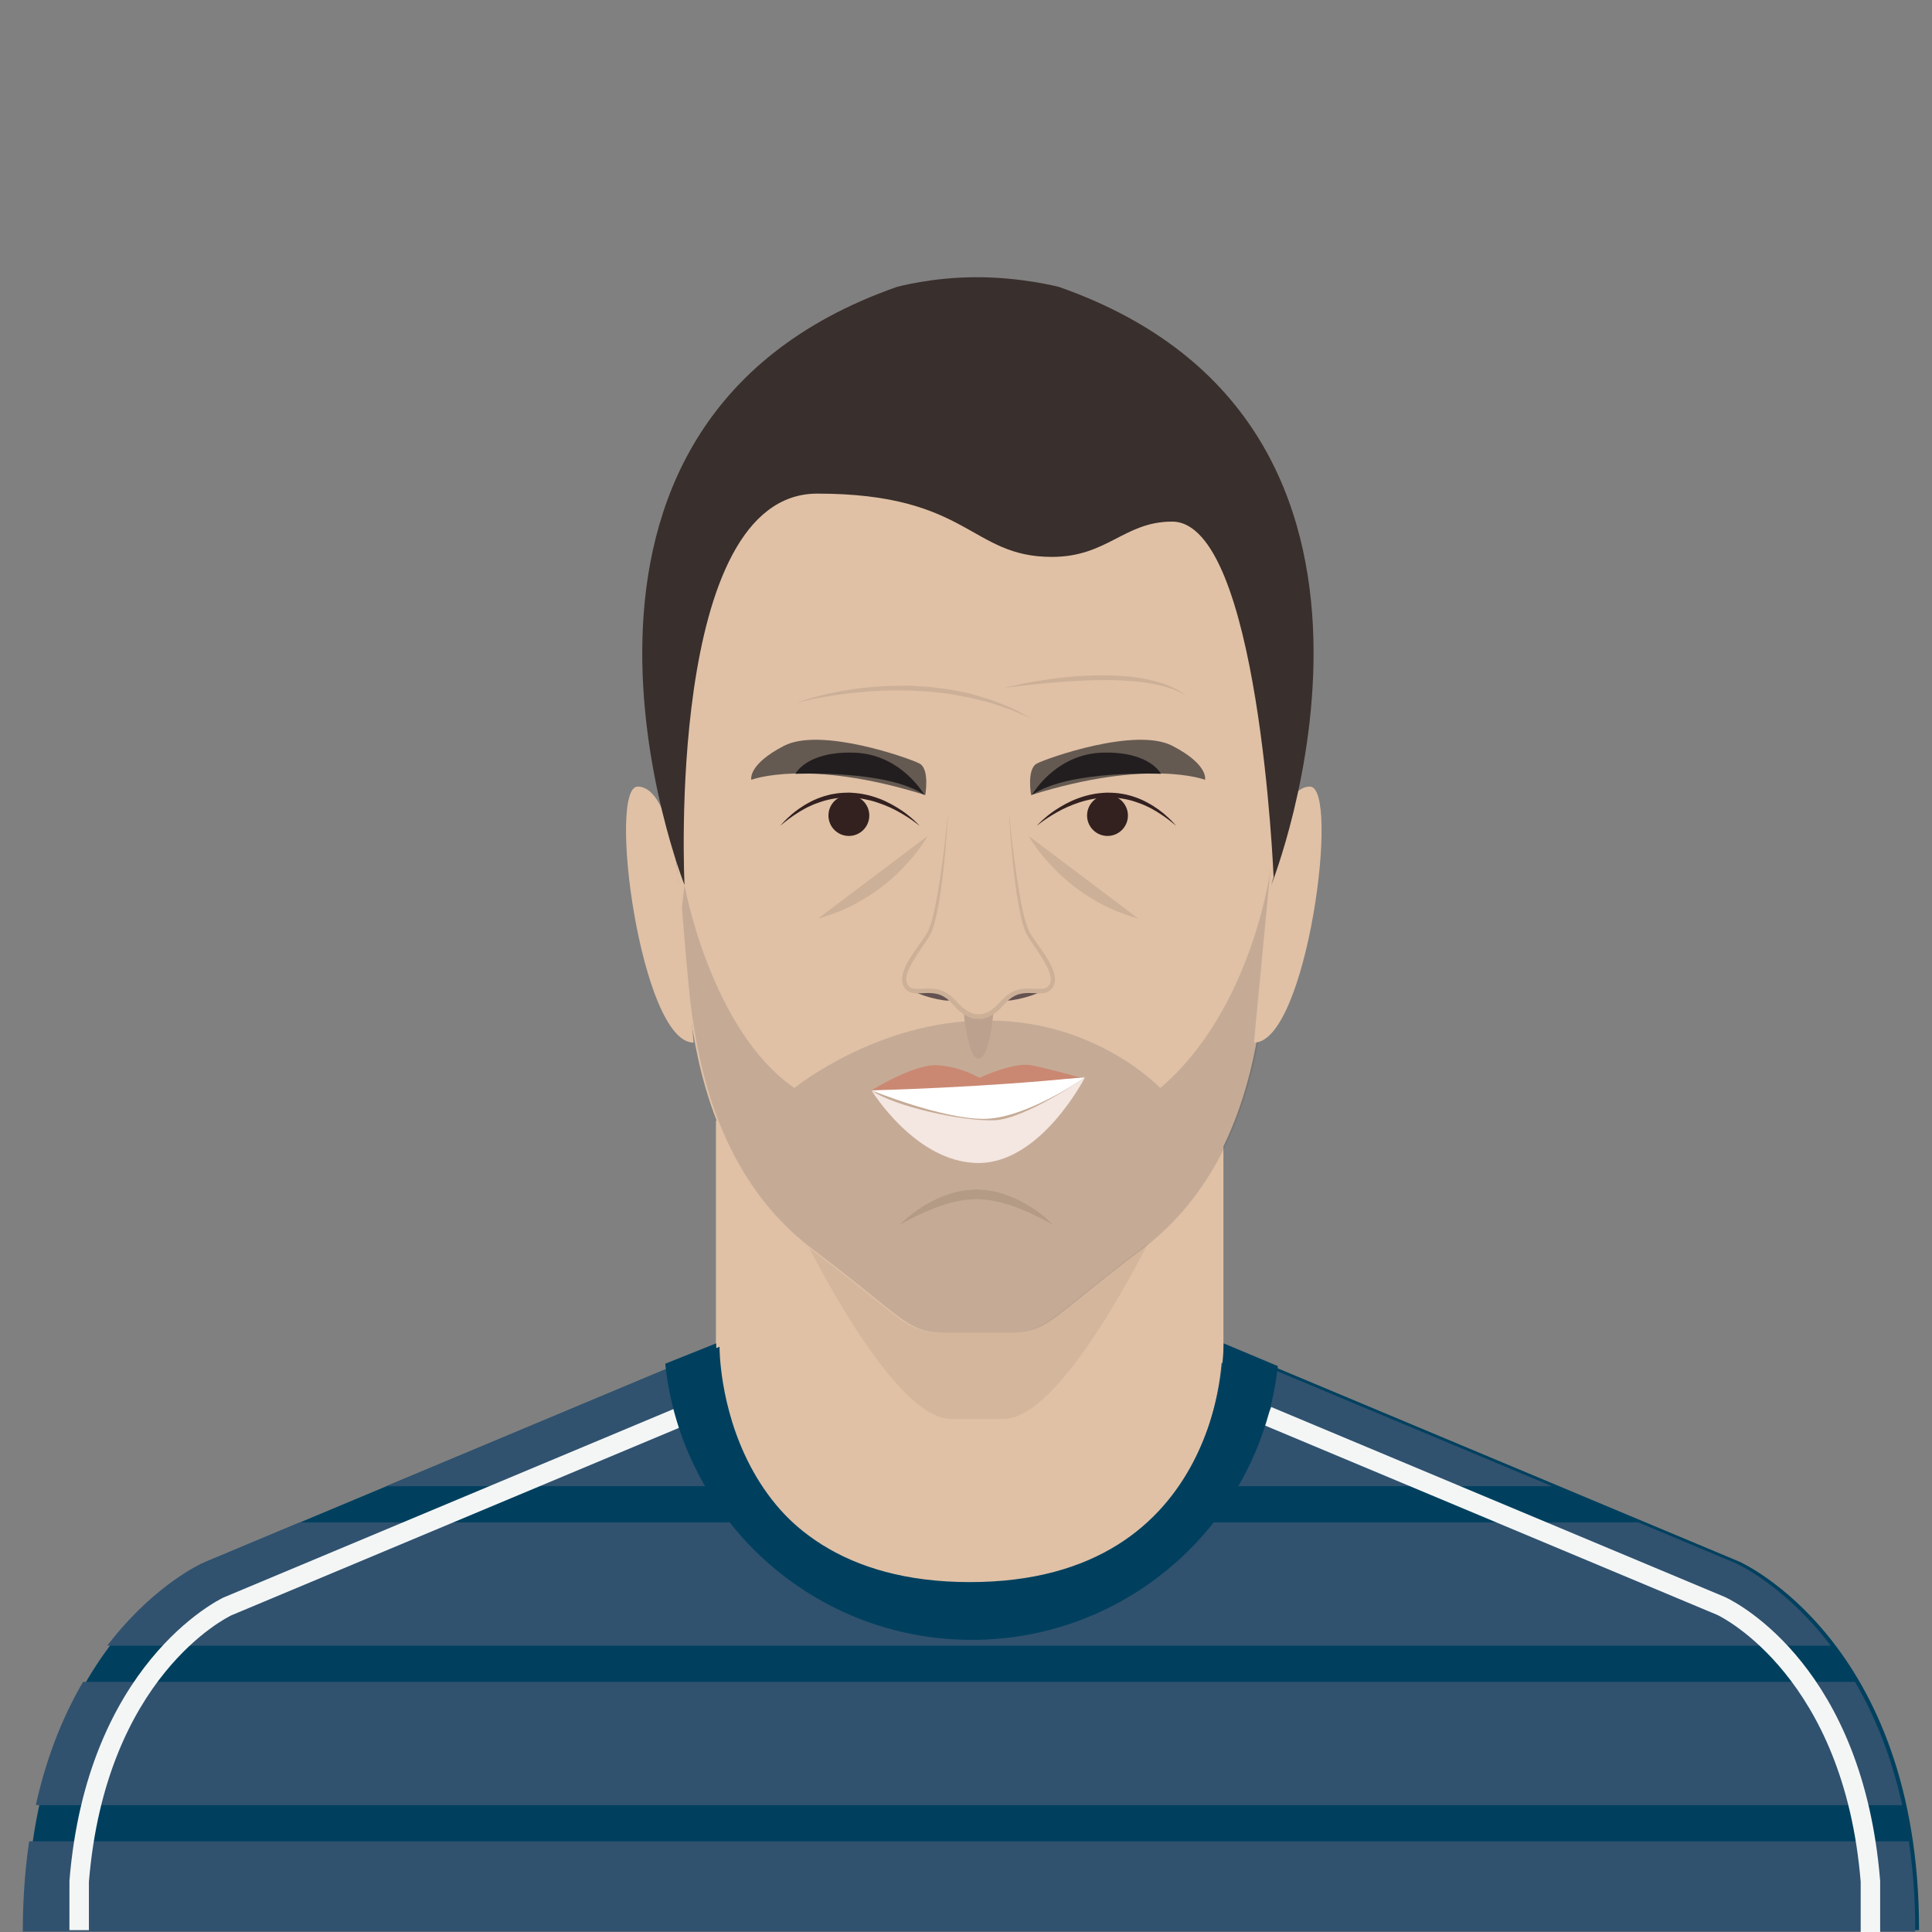 <?xml version="1.0" encoding="utf-8"?>
<!-- Generator: Adobe Illustrator 16.0.0, SVG Export Plug-In . SVG Version: 6.00 Build 0)  -->
<!DOCTYPE svg PUBLIC "-//W3C//DTD SVG 1.1//EN" "http://www.w3.org/Graphics/SVG/1.1/DTD/svg11.dtd">
<svg version="1.1" id="Layer_1" xmlns="http://www.w3.org/2000/svg" xmlns:xlink="http://www.w3.org/1999/xlink" x="0px" y="0px"
	 width="396.85px" height="396.851px" viewBox="0 0 396.85 396.851" enable-background="new 0 0 396.85 396.851"
	 xml:space="preserve">
	<rect x="0" y="0" width="396.85" height="396.851" fill="#808080" stroke="none"/>
	<defs>
	    <clipPath id="circle-clip">
	        <circle stroke="#000000" stroke-miterlimit="10" cx="200" cy="200" r="175" />
	    </clipPath>
	</defs>
<g>
	<rect width="400" height="400" class="player-bg" fill="rgba(0,0,0,0)"/>
	<g>
		<rect x="147.059" y="230.188" fill="#E0C1A6" width="104.24" height="104.621"/>
	</g>
	<g>
		<path fill="#00405E" d="M199.742,325.667c52.613,0,52.119-49.037,52.119-49.037l105.406,44.142c0,0,36.928,16.228,36.928,75.697
			H5.467c0-59.47,36.928-75.697,36.928-75.697l105.406-44.142c0,0-0.494,49.037,52.119,49.037"/>
	</g>
	<g>
		<defs>
			<path id="SVGID_3_" d="M198.959,325.962c52.613,0,52.119-49.037,52.119-49.037l105.406,44.142c0,0,36.928,16.228,36.928,75.697
				H4.684c0-59.47,36.928-75.697,36.928-75.697l105.406-44.142c0,0-0.494,49.037,52.119,49.037"/>
		</defs>
		<clipPath id="SVGID_2_">
			<use xlink:href="#SVGID_3_"  overflow="visible"/>
		</clipPath>
		<g clip-path="url(#SVGID_2_)">
			<rect x="-29.355" y="247.214" fill="#30526F" width="456.807" height="25.309"/>
		</g>
		<g clip-path="url(#SVGID_2_)">
			<rect x="-29.355" y="279.966" fill="#30526F" width="456.807" height="25.309"/>
		</g>
		<g clip-path="url(#SVGID_2_)">
			<rect x="-29.355" y="312.718" fill="#30526F" width="456.807" height="25.311"/>
		</g>
		<g clip-path="url(#SVGID_2_)">
			<rect x="-29.355" y="345.472" fill="#30526F" width="456.807" height="25.311"/>
		</g>
		<g clip-path="url(#SVGID_2_)">
			<rect x="-29.355" y="378.226" fill="#30526F" width="456.807" height="25.311"/>
		</g>
	</g>
	<g>
		<path fill="#F4F6F6" d="M386.201,397.058h-4V386.55c-3.42-41.918-28.369-54.314-29.43-54.822l-93.193-39.024l1.545-3.689
			l93.283,39.065c2.965,1.415,28.27,14.729,31.789,58.229l0.006,0.161V397.058z M18.262,396.469h-4l0.006-10.161
			c3.594-44.424,30.52-57.633,31.664-58.174l93.408-39.12l1.545,3.689l-93.326,39.084c-0.977,0.464-25.864,12.682-29.297,54.763
			V396.469z"/>
	</g>
	<g>
		<path fill="#D4B69D" d="M240.766,245.319c0,0-20.895,46.152-34.639,46.152h-10.723c-13.744,0-34.639-46.152-34.639-46.152H240.766
			z"/>
	</g>
	<g>
		<path fill="#E0C1A6" d="M265.859,122.632c0,0-5.213,74.439-6.701,84.861s-5.211,34.242-24.936,49.131
			c-19.729,14.889-19.133,17.121-27.805,17.121h-12.023c-8.672,0-8.076-2.232-27.803-17.121s-23.449-38.709-24.938-49.131
			s-6.699-84.861-6.699-84.861s5.217-37.033,28.848-39.824c23.633-2.791,52.252-7.258,52.252-7.258s28.939,3.352,32.541,10.607
			C252.197,93.415,265.859,122.632,265.859,122.632z"/>
	</g>
	<g opacity="0.2">
		<defs>
			<path id="SVGID_5_" opacity="0.2" d="M266.219,122.632c0,0-5.213,74.439-6.699,84.861c-1.488,10.422-5.211,34.242-24.938,49.131
				s-19.133,17.121-27.805,17.121h-12.021c-8.672,0-8.078-2.232-27.805-17.121s-23.447-38.709-24.936-49.131
				c-1.49-10.422-6.699-84.861-6.699-84.861s5.215-37.033,28.846-39.824c23.633-2.791,52.252-7.258,52.252-7.258
				s28.939,3.352,32.541,10.607C252.557,93.415,266.219,122.632,266.219,122.632z"/>
		</defs>
		<clipPath id="SVGID_4_">
			<use xlink:href="#SVGID_5_"  overflow="visible"/>
		</clipPath>
		<g clip-path="url(#SVGID_4_)">
			<path fill="#5A5455" d="M260.941,178.788c0,0-3.783,28.705-22.609,44.691c0,0-13.076-13.848-35.197-13.848h-0.764
				c-22.121,0-39.197,13.848-39.197,13.848c-17.213-11.865-22.568-41.691-22.568-41.691l-5.289,45.199l21.213,28.057l27.637,33.588
				h43.408l22.498-32.473l19.26-62.695L260.941,178.788z"/>
		</g>
	</g>
	<g opacity="0.7">
		<path fill="#312D2E" d="M211.795,163.31c0,0-0.951-5.363,1.199-6.479c2.15-1.117,20.295-7.537,27.832-3.629
			s6.699,6.977,6.699,6.977S236.08,155.714,211.795,163.31z"/>
	</g>
	<g>
		<path fill="#221E20" d="M211.953,163.31c0,0,4.746-8.434,14.516-8.713c9.771-0.279,12.004,4.355,12.004,4.355
			S219.49,158.065,211.953,163.31z"/>
	</g>
	<g>
		<path fill="#BCA18F" d="M197.723,205.472c0,0,0.734,11.975,3.297,11.975s3.254-11.975,3.254-11.975H197.723z"/>
	</g>
	<g>
		<path fill="#645251" d="M187.545,203.565c0,0,2.342,1.318,6.297,1.906c3.957,0.586,0-3.516,0-3.516L187.545,203.565z"/>
	</g>
	<g>
		<path fill="#645251" d="M214.055,203.565c0,0-2.344,1.318-6.297,1.906c-3.957,0.586,0-3.516,0-3.516L214.055,203.565z"/>
	</g>
	<g>
		<g>
			<path fill="#E0C1A6" d="M207.242,166.88c0,0,1.537,21.309,4.176,25.262c2.635,3.957,6.15,8.131,4.393,10.547
				s-5.99-1.311-9.885,3.297c-2.396,2.832-4.395,2.832-4.395,2.832h-1.064c0,0-1.998,0-4.395-2.832
				c-3.895-4.607-8.127-0.881-9.885-3.297s1.758-6.59,4.395-10.547c2.635-3.953,4.174-25.262,4.174-25.262"/>
		</g>
		<g>
			<path fill="#CCB097" d="M207.242,166.88c0,0,0.182,1.693,0.497,4.658c0.335,2.96,0.836,7.193,1.7,12.217
				c0.22,1.255,0.467,2.559,0.787,3.889c0.32,1.317,0.672,2.725,1.312,3.939c0.705,1.213,1.668,2.416,2.522,3.693
				c0.869,1.277,1.76,2.609,2.332,4.198c0.269,0.788,0.461,1.706,0.181,2.635c-0.053,0.236-0.171,0.445-0.294,0.653l-0.092,0.156
				c-0.023,0.03,0.021-0.015-0.059,0.079l-0.025,0.028l-0.053,0.056l-0.207,0.225c-0.139,0.147-0.426,0.323-0.643,0.443
				c-0.227,0.072-0.463,0.192-0.689,0.21c-0.924,0.16-1.763,0.046-2.577,0.025c-0.813-0.033-1.607-0.009-2.364,0.169
				c-0.764,0.157-1.453,0.538-2.082,1c-0.311,0.241-0.612,0.495-0.875,0.802l-0.868,0.927c-0.558,0.624-1.321,1.233-2.075,1.698
				c-0.398,0.223-0.813,0.424-1.264,0.568c-0.232,0.062-0.461,0.127-0.719,0.155c-0.311,0.021-0.453,0.007-0.688,0.013
				c-0.226-0.003-0.399,0.008-0.666-0.01c-0.285-0.029-0.51-0.096-0.741-0.157c-0.451-0.144-0.866-0.345-1.265-0.568
				c-0.77-0.48-1.481-1.04-2.072-1.694l-0.87-0.929c-0.146-0.148-0.29-0.317-0.438-0.45l-0.444-0.357
				c-0.616-0.453-1.314-0.84-2.076-0.996c-0.756-0.178-1.55-0.202-2.363-0.17c-0.814,0.021-1.654,0.136-2.578-0.024
				c-0.227-0.019-0.462-0.138-0.689-0.21c-0.211-0.125-0.445-0.245-0.617-0.419l-0.252-0.272c-0.05-0.063-0.065-0.051-0.141-0.178
				l-0.076-0.133c-0.1-0.173-0.205-0.342-0.277-0.613c-0.299-0.979-0.094-1.862,0.172-2.661c0.572-1.589,1.461-2.923,2.33-4.2
				c0.854-1.271,1.824-2.487,2.521-3.686c0.179-0.324,0.345-0.646,0.44-0.969c0.111-0.326,0.244-0.631,0.34-0.97
				c0.185-0.678,0.395-1.336,0.533-2.007c0.32-1.33,0.568-2.635,0.789-3.889c0.862-5.023,1.365-9.257,1.699-12.217
				c0.316-2.965,0.498-4.658,0.498-4.658s-0.077,1.702-0.305,4.677c-0.254,2.971-0.559,7.225-1.338,12.29
				c-0.196,1.267-0.418,2.584-0.716,3.939c-0.128,0.681-0.329,1.363-0.505,2.061c-0.227,0.685-0.437,1.467-0.793,2.086
				c-0.75,1.344-1.652,2.502-2.482,3.8c-0.824,1.276-1.696,2.591-2.191,4.021c-0.244,0.695-0.353,1.482-0.166,2.067
				c0.012,0.13,0.115,0.312,0.224,0.489l0.075,0.133c-0.029-0.036,0.041,0.039,0.057,0.054l0.164,0.176
				c0.111,0.116,0.26,0.177,0.393,0.266c0.165,0.039,0.299,0.13,0.486,0.14c1.428,0.205,3.225-0.268,4.983,0.17
				c0.891,0.182,1.71,0.615,2.446,1.154l0.541,0.438c0.166,0.149,0.299,0.305,0.449,0.456l0.875,0.921
				c0.549,0.604,1.195,1.096,1.867,1.513c0.346,0.189,0.698,0.357,1.062,0.471c0.181,0.047,0.367,0.096,0.507,0.111
				c0.157,0.014,0.41,0.002,0.611,0.006c0.469,0.014,0.732,0.007,1.117-0.115c0.363-0.114,0.716-0.283,1.062-0.472
				c0.688-0.435,1.281-0.875,1.863-1.51l0.877-0.923c0.294-0.336,0.638-0.627,0.998-0.9c0.725-0.53,1.552-0.971,2.439-1.15
				c1.76-0.438,3.555,0.036,4.984-0.169c0.188-0.011,0.32-0.101,0.486-0.14c0.126-0.094,0.222-0.1,0.367-0.241l0.209-0.224
				l0.052-0.056l0.026-0.027c-0.061,0.075-0.008,0.005-0.018,0.015l0.061-0.109c0.084-0.143,0.174-0.283,0.206-0.449
				c0.204-0.637,0.081-1.387-0.159-2.094c-0.495-1.43-1.365-2.745-2.189-4.021c-0.827-1.294-1.737-2.465-2.479-3.794
				c-0.695-1.396-0.996-2.797-1.303-4.151c-0.297-1.355-0.52-2.673-0.716-3.939c-0.778-5.065-1.085-9.319-1.339-12.29
				C207.32,168.582,207.242,166.88,207.242,166.88z"/>
		</g>
	</g>
	<g>
		<path fill="#E0C1A6" d="M260.941,178.788c0,0,1.795-17.213,8.121-17.213s-0.637,52.688-11.484,52.584"/>
	</g>
	<g>
		<path fill="#E0C1A6" d="M139.117,178.788c0,0-1.797-17.213-8.123-17.213s0.639,52.688,11.484,52.584"/>
	</g>
	<g>
		<path fill="#FFFFFF" d="M179.016,223.966c0,0,14.369,5.861,23.025,5.861s20.801-8.494,20.801-8.494L179.016,223.966"/>
	</g>
	<g>
		<path fill="#CA8872" d="M221.863,221.333c0,0-6.42-1.834-10.041-2.535c-3.621-0.699-10.615,2.584-10.615,2.584
			s-4.188-2.441-8.934-2.582c-4.746-0.139-13.258,5.166-13.258,5.166S201.486,223.446,221.863,221.333z"/>
	</g>
	<g>
		<path fill="#CCB097" d="M211.303,171.712c0,0,6.885,12.721,22.516,16.967"/>
	</g>
	<g>
		<path fill="#B39B85" d="M184.879,251.552c0,0,0.361-0.405,1.068-1.042c0.707-0.634,1.76-1.502,3.137-2.392
			c1.371-0.898,3.068-1.825,5.021-2.547c0.979-0.354,2.014-0.679,3.1-0.892c0.543-0.108,1.102-0.168,1.657-0.253
			c0.582-0.05,1.085-0.072,1.743-0.104c0.539,0.032,1.064,0.052,1.611,0.1c0.569,0.084,1.152,0.146,1.699,0.256
			c1.087,0.209,2.122,0.538,3.1,0.891c1.955,0.721,3.652,1.648,5.021,2.547c1.378,0.89,2.43,1.759,3.138,2.393
			c0.706,0.637,1.067,1.043,1.067,1.043s-1.87-1.111-4.758-2.43c-1.448-0.646-3.155-1.337-5.021-1.881
			c-0.931-0.282-1.909-0.473-2.896-0.663c-0.49-0.087-0.969-0.123-1.457-0.192c-0.516-0.035-1.064-0.041-1.596-0.066l-1.465,0.062
			c-0.502,0.068-1.004,0.107-1.498,0.195c-0.987,0.187-1.967,0.38-2.896,0.662c-1.866,0.542-3.572,1.233-5.021,1.881
			C186.748,250.438,184.879,251.552,184.879,251.552z"/>
	</g>
	<g>
		<path fill="#00405E" d="M251.346,275.939c0,0,0.494,49.037-52.119,49.037c-52.615,0-52.121-49.037-52.121-49.037l-10.455,4.176
			c3.281,31.87,30.21,56.729,62.948,56.729c32.567,0,59.38-24.606,62.886-56.24L251.346,275.939z"/>
	</g>
	<g>
		<path fill="#33201F" d="M212.953,169.644c0,0,0.324-0.388,0.97-0.992c0.655-0.588,1.598-1.444,2.876-2.275
			c0.631-0.427,1.346-0.841,2.115-1.261c0.779-0.398,1.611-0.813,2.52-1.13c0.901-0.327,1.854-0.627,2.852-0.812
			c0.991-0.217,2.023-0.302,3.053-0.357c1.033,0.005,2.069,0.048,3.07,0.228c0.506,0.068,0.996,0.177,1.477,0.313
			c0.486,0.109,0.947,0.276,1.404,0.433c0.912,0.314,1.76,0.709,2.523,1.142c0.783,0.4,1.459,0.887,2.092,1.309
			c0.611,0.459,1.174,0.871,1.619,1.303c0.455,0.416,0.863,0.764,1.16,1.093c0.604,0.642,0.949,1.009,0.949,1.009
			s-0.393-0.314-1.078-0.863c-0.328-0.291-0.771-0.589-1.264-0.946c-0.482-0.371-1.08-0.71-1.697-1.125
			c-0.645-0.368-1.33-0.795-2.111-1.127c-0.762-0.366-1.6-0.678-2.473-0.958c-0.873-0.278-1.799-0.496-2.748-0.627
			c-0.947-0.16-1.926-0.186-2.899-0.183c-0.974,0.043-1.95,0.11-2.896,0.306c-0.946,0.172-1.87,0.404-2.745,0.695
			c-1.753,0.574-3.339,1.293-4.63,2.039c-1.297,0.735-2.343,1.423-3.045,1.946C213.34,169.318,212.953,169.644,212.953,169.644z"/>
	</g>
	<g>
		<circle fill="#332120" cx="227.49" cy="167.515" r="4.197"/>
	</g>
	<g opacity="0.7">
		<path fill="#312D2E" d="M190.062,163.31c0,0,0.951-5.363-1.201-6.479c-2.15-1.117-20.295-7.537-27.83-3.629
			c-7.537,3.908-6.701,6.977-6.701,6.977S165.777,155.714,190.062,163.31z"/>
	</g>
	<g>
		<path fill="#221E20" d="M189.902,163.31c0,0-4.746-8.434-14.516-8.713c-9.771-0.279-12.002,4.355-12.002,4.355
			S182.365,158.065,189.902,163.31z"/>
	</g>
	<g>
		<path fill="#CCB097" d="M190.553,171.712c0,0-6.883,12.721-22.516,16.967"/>
	</g>
	<g>
		<path fill="#33201F" d="M188.902,169.644c0,0-0.385-0.325-1.092-0.843c-0.703-0.523-1.75-1.211-3.046-1.946
			c-1.292-0.746-2.878-1.465-4.63-2.039c-0.875-0.291-1.799-0.523-2.746-0.695c-0.943-0.195-1.922-0.263-2.895-0.306
			c-0.973-0.003-1.951,0.022-2.898,0.183c-0.951,0.131-1.875,0.349-2.75,0.627c-0.871,0.28-1.709,0.592-2.473,0.958
			c-0.781,0.332-1.467,0.759-2.111,1.127c-0.617,0.415-1.215,0.754-1.697,1.125c-0.491,0.357-0.934,0.655-1.262,0.946
			c-0.688,0.549-1.08,0.863-1.08,0.863s0.346-0.367,0.949-1.009c0.299-0.329,0.706-0.677,1.162-1.093
			c0.443-0.432,1.007-0.844,1.617-1.303c0.633-0.422,1.309-0.908,2.092-1.309c0.766-0.433,1.613-0.827,2.523-1.142
			c0.457-0.156,0.919-0.323,1.405-0.433c0.479-0.137,0.972-0.245,1.476-0.313c1.002-0.18,2.038-0.223,3.07-0.228
			c1.031,0.056,2.062,0.141,3.054,0.357c0.997,0.186,1.95,0.485,2.853,0.812c0.908,0.316,1.739,0.731,2.519,1.13
			c0.769,0.42,1.485,0.834,2.116,1.261c1.277,0.831,2.22,1.688,2.875,2.275C188.579,169.256,188.902,169.644,188.902,169.644z"/>
	</g>
	<g>
		<circle fill="#332120" cx="174.366" cy="167.515" r="4.196"/>
	</g>
	<g>
		<path fill="#CCB097" d="M163.506,144.394c0,0,0.725-0.292,2.031-0.686c0.65-0.211,1.453-0.414,2.369-0.676
			c0.926-0.217,1.962-0.516,3.116-0.721c1.147-0.238,2.397-0.47,3.728-0.665c1.324-0.236,2.737-0.37,4.197-0.521
			c1.463-0.109,2.979-0.204,4.52-0.252c1.541,0.015,3.111-0.078,4.676,0.043c0.783,0.05,1.566,0.101,2.346,0.15
			c0.779,0.047,1.548,0.184,2.314,0.27c0.766,0.099,1.525,0.196,2.275,0.292c0.742,0.148,1.476,0.295,2.197,0.438
			c0.719,0.149,1.432,0.274,2.12,0.437c0.679,0.202,1.343,0.399,1.989,0.592c0.645,0.191,1.271,0.379,1.879,0.56
			c0.609,0.172,1.166,0.438,1.717,0.64c1.094,0.428,2.094,0.824,2.967,1.201c0.846,0.44,1.582,0.824,2.189,1.141
			c1.203,0.641,1.891,1.008,1.891,1.008s-0.719-0.303-1.976-0.833c-0.623-0.27-1.38-0.597-2.249-0.973
			c-0.895-0.301-1.906-0.642-3.008-1.013c-0.554-0.175-1.111-0.413-1.723-0.557c-0.607-0.152-1.234-0.309-1.88-0.471
			c-0.644-0.16-1.306-0.326-1.982-0.496c-0.687-0.125-1.388-0.253-2.101-0.384c-0.712-0.132-1.436-0.265-2.169-0.4
			c-0.741-0.084-1.491-0.169-2.247-0.255c-0.757-0.074-1.515-0.197-2.284-0.232c-0.769-0.039-1.54-0.078-2.312-0.117
			c-1.541-0.142-3.091-0.072-4.612-0.109c-1.521,0.026-3.021,0.098-4.469,0.185c-1.443,0.147-2.85,0.199-4.17,0.378
			c-1.326,0.136-2.574,0.311-3.723,0.498c-1.153,0.164-2.197,0.382-3.135,0.529c-0.926,0.193-1.74,0.338-2.4,0.501
			C164.258,144.186,163.506,144.394,163.506,144.394z"/>
	</g>
	<g>
		<path fill="#CCB097" d="M206.273,141.314c0,0,0.576-0.163,1.594-0.399c1.021-0.225,2.477-0.568,4.245-0.863
			c1.768-0.295,3.835-0.635,6.066-0.872c2.231-0.245,4.624-0.402,7.021-0.458c1.199-0.021,2.399-0.004,3.581,0.033
			c1.182,0.036,2.344,0.137,3.465,0.25c2.244,0.238,4.316,0.682,6.047,1.201c0.869,0.251,1.641,0.564,2.311,0.859
			c0.668,0.312,1.236,0.602,1.682,0.885c0.463,0.248,0.775,0.528,1.004,0.688c0.225,0.167,0.344,0.256,0.344,0.256
			s-0.131-0.073-0.373-0.211c-0.248-0.133-0.592-0.354-1.068-0.562c-0.461-0.235-1.047-0.467-1.725-0.71
			c-0.686-0.223-1.461-0.455-2.322-0.662c-1.719-0.425-3.771-0.692-5.979-0.867c-1.105-0.086-2.25-0.127-3.414-0.162
			c-1.164-0.025-2.349-0.029-3.533,0.002c-2.369,0.033-4.739,0.174-6.96,0.333c-2.22,0.173-4.295,0.345-6.067,0.552
			c-1.773,0.205-3.257,0.354-4.29,0.499C206.865,141.238,206.273,141.314,206.273,141.314z"/>
	</g>
	<g>
		<path fill="#F4E6E1" d="M179.016,223.966c0,0,9.1,14.928,21.983,14.928s21.843-17.561,21.843-17.561s-12.178,8.5-18.568,8.78
			S183.646,227.288,179.016,223.966z"/>
	</g>
	<g>
		<path fill="#392F2C" d="M261.609,180.195c0,0-2.973-73.052-20.844-73.052c-9.869,0-13.275,7.25-24.711,7.25
			c-16.828,0-16.922-13-48.172-13s-27.277,80.395-27.277,80.395S103.035,87.4,184.216,58.94c0,0,7.136-2,16.417-2
			c9.282,0,16.895,2,16.895,2c81.182,28.46,43.609,122.848,43.609,122.848"/>
	</g>
</g>
</svg>
